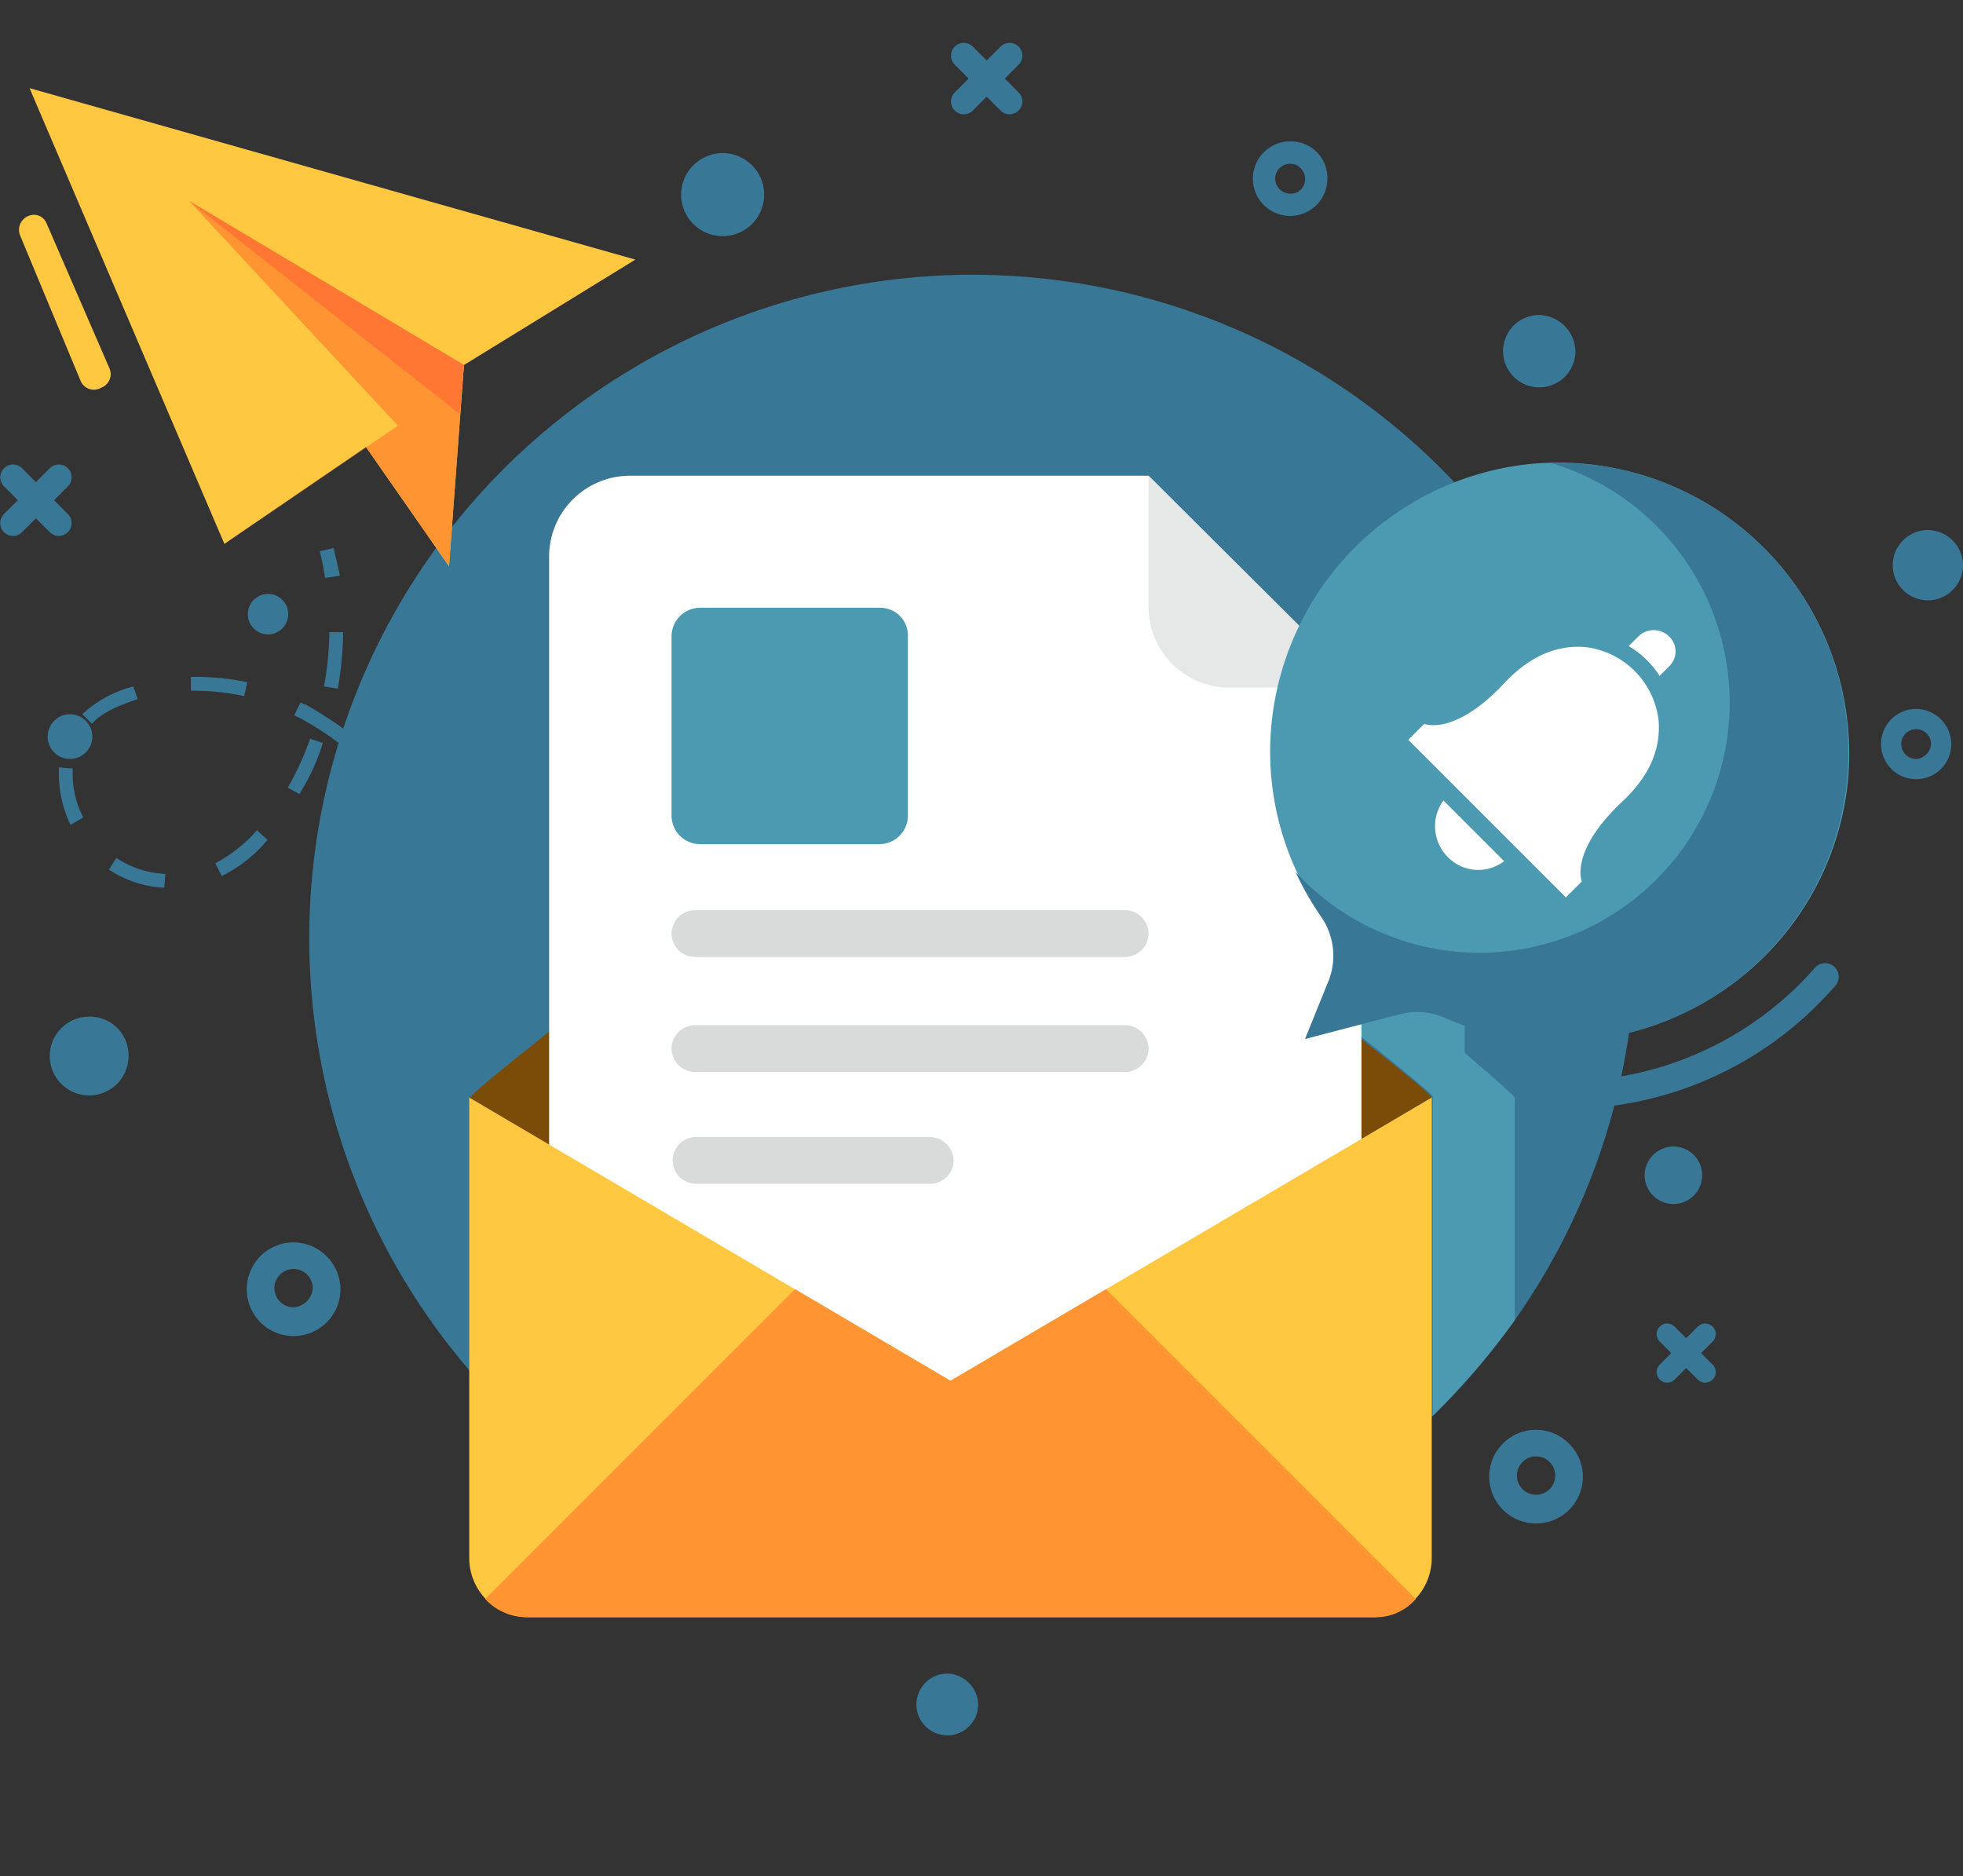 <svg xmlns="http://www.w3.org/2000/svg" width="299.59" height="286.322" viewBox="0 0 299.59 286.322">
  <rect x="0" y="0" width="299.59" height="286.322" fill="#333333" stroke="none"/>
  <g id="flat-design" transform="translate(-160.225 -184.22)">
    <g id="OBJECTS" transform="translate(160.225 184.22)">
      <g id="Group_715" data-name="Group 715" transform="translate(2.883)">
        <g id="Group_705" data-name="Group 705" transform="translate(2.383)">
          <circle id="Ellipse_52" data-name="Ellipse 52" cx="101.231" cy="101.231" r="101.231" transform="translate(0 143.161) rotate(-45)" fill="#397797"/>
          <path id="Path_979" data-name="Path 979" d="M311.5,210.37v33.96a118.933,118.933,0,0,1-12.512,14.624V210.37h0v-.163c0-.325-6.175-5.362-10.887-9.1V199l5.687-1.462a11.481,11.481,0,0,1,6.987.487,17.325,17.325,0,0,0,3.087,1.137v4.387c4.55,3.9,7.475,6.5,7.637,6.825Z" transform="translate(-85.582 -42.876)" fill="#4b9ab2"/>
        </g>
        <g id="Group_714" data-name="Group 714" transform="translate(0 13.454)">
          <g id="Group_706" data-name="Group 706" transform="translate(1.626)">
            <path id="Path_980" data-name="Path 980" d="M163,110.5l29.736,69.546,21.611-14.787,12.674,18.2,2.275-30.711,26.161-16.086Z" transform="translate(-163 -110.5)" fill="#ffc840"/>
            <path id="Path_981" data-name="Path 981" d="M209.848,155.385l-26.486,18.036,21.611-14.787,12.674,18.2,2.275-30.711L178,121.1Z" transform="translate(-153.627 -103.876)" fill="#ff9433"/>
            <path id="Path_982" data-name="Path 982" d="M219.272,153.6,178,121.1l41.922,25.023Z" transform="translate(-153.627 -103.876)" fill="#f73"/>
          </g>
          <g id="Group_707" data-name="Group 707" transform="translate(6.1 70.183)">
            <path id="Path_983" data-name="Path 983" d="M203.012,162.55a35.93,35.93,0,0,0-.812-4.062l2.112-.487c.325,1.3.65,2.762.975,4.225Z" transform="translate(-162.39 -158)" fill="#397797"/>
            <path id="Path_984" data-name="Path 984" d="M193.786,204.9a16.842,16.842,0,0,1-8.449-2.762l1.137-1.787a14.6,14.6,0,0,0,7.475,2.437Zm8.774-1.787-.975-1.95a22.154,22.154,0,0,0,6.337-5.037l1.625,1.462A21.337,21.337,0,0,1,202.561,203.11Zm-23.074-7.8a18.13,18.13,0,0,1-1.787-7.637v-1.137l2.112.162v.812a13.92,13.92,0,0,0,1.625,6.662Zm81.407-.487v-2.112c2.762,0,5.525-.162,8.449-.325l.162,2.112A77.749,77.749,0,0,1,260.895,194.823Zm-8.449-.162-1.3-.162a47.464,47.464,0,0,1-7.15-.975l.325-2.112c2.112.325,4.387.65,6.987.812l1.3.163Zm25.511-.975-.325-2.112c2.762-.325,5.525-.812,8.287-1.3l.325,2.112C283.481,192.873,280.718,193.2,277.956,193.686Zm-42.41-2.112a37.687,37.687,0,0,1-6.825-3.087,3.4,3.4,0,0,1-.975-.65l1.137-1.787.975.487a39.477,39.477,0,0,0,6.5,2.925Zm-21.124-.975-1.787-.975a44.14,44.14,0,0,0,3.412-7.475l1.95.65A33.92,33.92,0,0,1,214.423,190.6Zm80.27-.162-.487-2.112c2.6-.65,5.362-1.3,8.124-2.112l.65,1.95A78.6,78.6,0,0,1,294.693,190.436Zm16.411-4.712-.65-1.95c2.6-.812,5.362-1.787,7.962-2.762l.65,1.95C316.466,183.936,313.866,184.911,311.1,185.724ZM220.6,182.961a42.146,42.146,0,0,0-6.337-4.062l-.65-.325.975-1.95c.325.163.487.325.812.325a75.334,75.334,0,0,1,6.5,4.225Zm-37.86-3.087-1.462-1.462a17.769,17.769,0,0,1,7.8-4.225l.65,1.95C186.637,177.112,184.2,178.249,182.737,179.874Zm23.236-4.225a37.328,37.328,0,0,0-7.312-.812h-.812v-2.112a37.778,37.778,0,0,1,8.612.812Zm14.3-1.137-2.112-.325a47.728,47.728,0,0,0,.812-8.287h2.112A53.132,53.132,0,0,1,220.272,174.512Z" transform="translate(-177.7 -153.063)" fill="#397797"/>
            <path id="Path_985" data-name="Path 985" d="M270.012,175.912l-.812-1.95,3.9-1.462.812,1.95Z" transform="translate(-120.522 -148.939)" fill="#397797"/>
          </g>
          <path id="Path_986" data-name="Path 986" d="M311.319,214.654a2.12,2.12,0,0,1-2.112-1.95,2.149,2.149,0,0,1,1.95-2.275,50.811,50.811,0,0,0,32.985-17.061,2.071,2.071,0,1,1,3.087,2.762,54.309,54.309,0,0,1-35.748,18.524Z" transform="translate(-70.021 -59.151)" fill="#397797"/>
          <g id="Group_710" data-name="Group 710" transform="translate(68.734 59.146)">
            <path id="Path_987" data-name="Path 987" d="M351.128,227.984l-73.283,43.385L204.4,228.146v-.162c0-.325,4.062-3.737,10.237-8.612l.162-.162C235.111,202.8,277.683,169,277.683,169s42.735,33.635,62.883,50.209c6.337,4.875,10.562,8.45,10.562,8.775Z" transform="translate(-204.238 -133.09)" fill="#7a4c08"/>
            <g id="Group_708" data-name="Group 708" transform="translate(12.187)">
              <path id="Path_988" data-name="Path 988" d="M303.282,146.9H224.149A12.344,12.344,0,0,0,211.8,159.249V279a12.344,12.344,0,0,0,12.349,12.349H323.43A12.344,12.344,0,0,0,335.78,279V179.235Z" transform="translate(-211.8 -146.9)" fill="#fff"/>
              <path id="Path_989" data-name="Path 989" d="M268.1,166.886a12.344,12.344,0,0,0,12.349,12.349h19.986L268.1,146.9Z" transform="translate(-176.618 -146.9)" fill="#e6e8e8"/>
              <path id="Path_990" data-name="Path 990" d="M255.148,159.3H227.687a4.369,4.369,0,0,0-4.387,4.387v27.3a4.369,4.369,0,0,0,4.387,4.387h27.3a4.369,4.369,0,0,0,4.387-4.387v-27.3A4.234,4.234,0,0,0,255.148,159.3Z" transform="translate(-204.614 -139.151)" fill="#4b9ab2"/>
              <path id="Path_991" data-name="Path 991" d="M292.521,187.7H226.875a3.606,3.606,0,0,0-3.575,3.575h0a3.606,3.606,0,0,0,3.575,3.575h65.646a3.607,3.607,0,0,0,3.575-3.575h0A3.607,3.607,0,0,0,292.521,187.7Z" transform="translate(-204.614 -121.404)" fill="#d9dbdb"/>
              <path id="Path_992" data-name="Path 992" d="M292.521,198.5H226.875a3.606,3.606,0,0,0-3.575,3.575h0a3.606,3.606,0,0,0,3.575,3.575h65.646a3.607,3.607,0,0,0,3.575-3.575h0A3.607,3.607,0,0,0,292.521,198.5Z" transform="translate(-204.614 -114.655)" fill="#d9dbdb"/>
              <path id="Path_993" data-name="Path 993" d="M262.722,209H226.975a3.607,3.607,0,0,0-3.575,3.575h0a3.607,3.607,0,0,0,3.575,3.575h35.748a3.607,3.607,0,0,0,3.575-3.575h0A3.719,3.719,0,0,0,262.722,209Z" transform="translate(-204.551 -108.094)" fill="#d9dbdb"/>
            </g>
            <g id="Group_709" data-name="Group 709" transform="translate(0 94.894)">
              <path id="Path_994" data-name="Path 994" d="M351.191,205.3v70.358a9.016,9.016,0,0,1-8.937,8.937H213.237a9.016,9.016,0,0,1-8.937-8.937V205.3l73.445,43.222Z" transform="translate(-204.3 -205.3)" fill="#ffc840"/>
              <path id="Path_995" data-name="Path 995" d="M347.816,270.585,300.531,223.3l-23.724,13.974L253.085,223.3,205.8,270.585a8.581,8.581,0,0,0,6.5,2.762H341.316A8.047,8.047,0,0,0,347.816,270.585Z" transform="translate(-203.363 -194.052)" fill="#ff9433"/>
            </g>
          </g>
          <g id="Group_713" data-name="Group 713" transform="translate(190.96 57.135)">
            <g id="Group_712" data-name="Group 712">
              <path id="Path_996" data-name="Path 996" d="M319.134,145.886a44.242,44.242,0,0,0-39.485,40.622,43.423,43.423,0,0,0,7.8,28.273,10.453,10.453,0,0,1,.975,10.237l-3.412,8.449,14.3-3.737a10.39,10.39,0,0,1,6.987.487,42.909,42.909,0,0,0,21.936,3.412,43.99,43.99,0,0,0,39.485-39.485A44.433,44.433,0,0,0,319.134,145.886Z" transform="translate(-279.521 -145.662)" fill="#4b9ab2"/>
              <g id="Group_711" data-name="Group 711" transform="translate(21.09 25.572)">
                <path id="Path_997" data-name="Path 997" d="M316.548,201.207l2.437-2.437s-1.95-4.55,6.175-12.187c4.875-4.55,5.85-8.937,5.525-12.512a12.761,12.761,0,0,0-11.049-11.049c-3.575-.325-7.962.65-12.512,5.525-7.637,8.124-12.187,6.175-12.187,6.175l-2.437,2.437Z" transform="translate(-292.5 -160.422)" fill="#fff"/>
                <path id="Path_998" data-name="Path 998" d="M296.292,177.4a6.662,6.662,0,0,0,.65,8.612,6.489,6.489,0,0,0,8.612.65Z" transform="translate(-290.93 -151.402)" fill="#fff"/>
                <path id="Path_999" data-name="Path 999" d="M319.375,166.925l-1.462,1.462a14.05,14.05,0,0,0-4.712-4.55l1.462-1.462a3.334,3.334,0,0,1,4.712,0A3.14,3.14,0,0,1,319.375,166.925Z" transform="translate(-279.565 -161.4)" fill="#fff"/>
              </g>
            </g>
            <path id="Path_1000" data-name="Path 1000" d="M320.9,145.705a38.166,38.166,0,1,1-39,62.4,46.528,46.528,0,0,0,3.9,6.825,10.453,10.453,0,0,1,.975,10.237l-3.412,8.449,14.3-3.737a10.391,10.391,0,0,1,6.987.487,42.909,42.909,0,0,0,21.936,3.412,44.156,44.156,0,0,0-5.687-88.069Z" transform="translate(-278.034 -145.644)" fill="#397797"/>
          </g>
          <path id="Path_1001" data-name="Path 1001" d="M166.225,123.71l9.587,22.1a2.2,2.2,0,0,1-1.137,2.925l-.325.162a2.2,2.2,0,0,1-2.925-1.137L162.163,125.5a2.28,2.28,0,0,1,1.3-2.925h0A2.076,2.076,0,0,1,166.225,123.71Z" transform="translate(-161.999 -103.074)" fill="#ffc840"/>
        </g>
      </g>
      <g id="Group_716" data-name="Group 716" transform="translate(0 6.507)">
        <path id="Path_1002" data-name="Path 1002" d="M190.55,218.9a7.15,7.15,0,1,0,7.15,7.15A7.213,7.213,0,0,0,190.55,218.9Zm0,9.912a2.925,2.925,0,1,1,2.925-2.925A3.142,3.142,0,0,1,190.55,228.812Z" transform="translate(-145.743 -35.815)" fill="#397797"/>
        <path id="Path_1003" data-name="Path 1003" d="M307.25,236.5a7.15,7.15,0,1,0,7.15,7.15A7.213,7.213,0,0,0,307.25,236.5Zm0,9.912a2.925,2.925,0,1,1,2.925-2.925A2.913,2.913,0,0,1,307.25,246.412Z" transform="translate(-72.818 -24.817)" fill="#397797"/>
        <path id="Path_1004" data-name="Path 1004" d="M342.262,168.8a5.362,5.362,0,1,0,5.362,5.362A5.41,5.41,0,0,0,342.262,168.8Zm0,7.637a2.275,2.275,0,1,1,2.275-2.275A2.442,2.442,0,0,1,342.262,176.437Z" transform="translate(-49.821 -67.122)" fill="#397797"/>
        <path id="Path_1005" data-name="Path 1005" d="M283.587,115.5a5.687,5.687,0,1,0,5.687,5.687A5.552,5.552,0,0,0,283.587,115.5Zm0,7.962a2.275,2.275,0,1,1,2.275-2.275A2.132,2.132,0,0,1,283.587,123.462Z" transform="translate(-86.69 -100.429)" fill="#397797"/>
        <path id="Path_1006" data-name="Path 1006" d="M170.912,197.7a6.012,6.012,0,1,0,6.012,6.012A5.9,5.9,0,0,0,170.912,197.7Z" transform="translate(-157.304 -49.063)" fill="#397797"/>
        <path id="Path_1007" data-name="Path 1007" d="M319.087,209.9a4.387,4.387,0,1,0,4.387,4.387A4.369,4.369,0,0,0,319.087,209.9Z" transform="translate(-63.694 -41.439)" fill="#397797"/>
        <path id="Path_1008" data-name="Path 1008" d="M230.537,116.6a6.345,6.345,0,0,0-6.337,6.337,6.337,6.337,0,1,0,6.337-6.337Z" transform="translate(-120.247 -99.742)" fill="#397797"/>
        <path id="Path_1009" data-name="Path 1009" d="M251.012,259.4a4.712,4.712,0,1,0,4.712,4.712A4.823,4.823,0,0,0,251.012,259.4Z" transform="translate(-106.437 -10.507)" fill="#397797"/>
        <path id="Path_1010" data-name="Path 1010" d="M306.925,131.8a5.525,5.525,0,1,0,5.525,5.525A5.693,5.693,0,0,0,306.925,131.8Z" transform="translate(-72.005 -90.243)" fill="#397797"/>
        <circle id="Ellipse_53" data-name="Ellipse 53" cx="3.087" cy="3.087" r="3.087" transform="translate(37.819 84.129)" fill="#397797"/>
        <path id="Path_1011" data-name="Path 1011" d="M343.362,152a5.362,5.362,0,1,0,5.362,5.362A5.41,5.41,0,0,0,343.362,152Z" transform="translate(-49.134 -77.62)" fill="#397797"/>
        <circle id="Ellipse_54" data-name="Ellipse 54" cx="3.412" cy="3.412" r="3.412" transform="translate(7.271 102.49)" fill="#397797"/>
        <path id="Path_1012" data-name="Path 1012" d="M257.771,111.709l2.112-2.112a1.953,1.953,0,0,0-2.762-2.762l-2.112,2.112-2.112-2.112a1.953,1.953,0,0,0-2.762,2.762l2.112,2.112-2.112,2.112a1.953,1.953,0,0,0,2.762,2.762l2.112-2.112,2.112,2.112a1.953,1.953,0,0,0,2.762-2.762Z" transform="translate(-104.422 -106.225)" fill="#397797"/>
        <path id="Path_1013" data-name="Path 1013" d="M168.471,151.309l2.112-2.112a1.953,1.953,0,1,0-2.762-2.762l-2.112,2.112-2.112-2.112a1.953,1.953,0,1,0-2.762,2.762l2.112,2.112-2.112,2.112a1.953,1.953,0,1,0,2.762,2.762l2.112-2.112,2.112,2.112a1.953,1.953,0,1,0,2.762-2.762Z" transform="translate(-160.225 -81.479)" fill="#397797"/>
        <path id="Path_1014" data-name="Path 1014" d="M322.625,231.05l1.787-1.787a1.609,1.609,0,0,0-2.275-2.275l-1.787,1.787-1.787-1.787a1.609,1.609,0,0,0-2.275,2.275l1.787,1.787-1.787,1.787a1.609,1.609,0,0,0,2.275,2.275l1.787-1.787,1.787,1.787a1.609,1.609,0,0,0,2.275-2.275Z" transform="translate(-63.007 -31.066)" fill="#397797"/>
      </g>
    </g>
  </g>
</svg>
